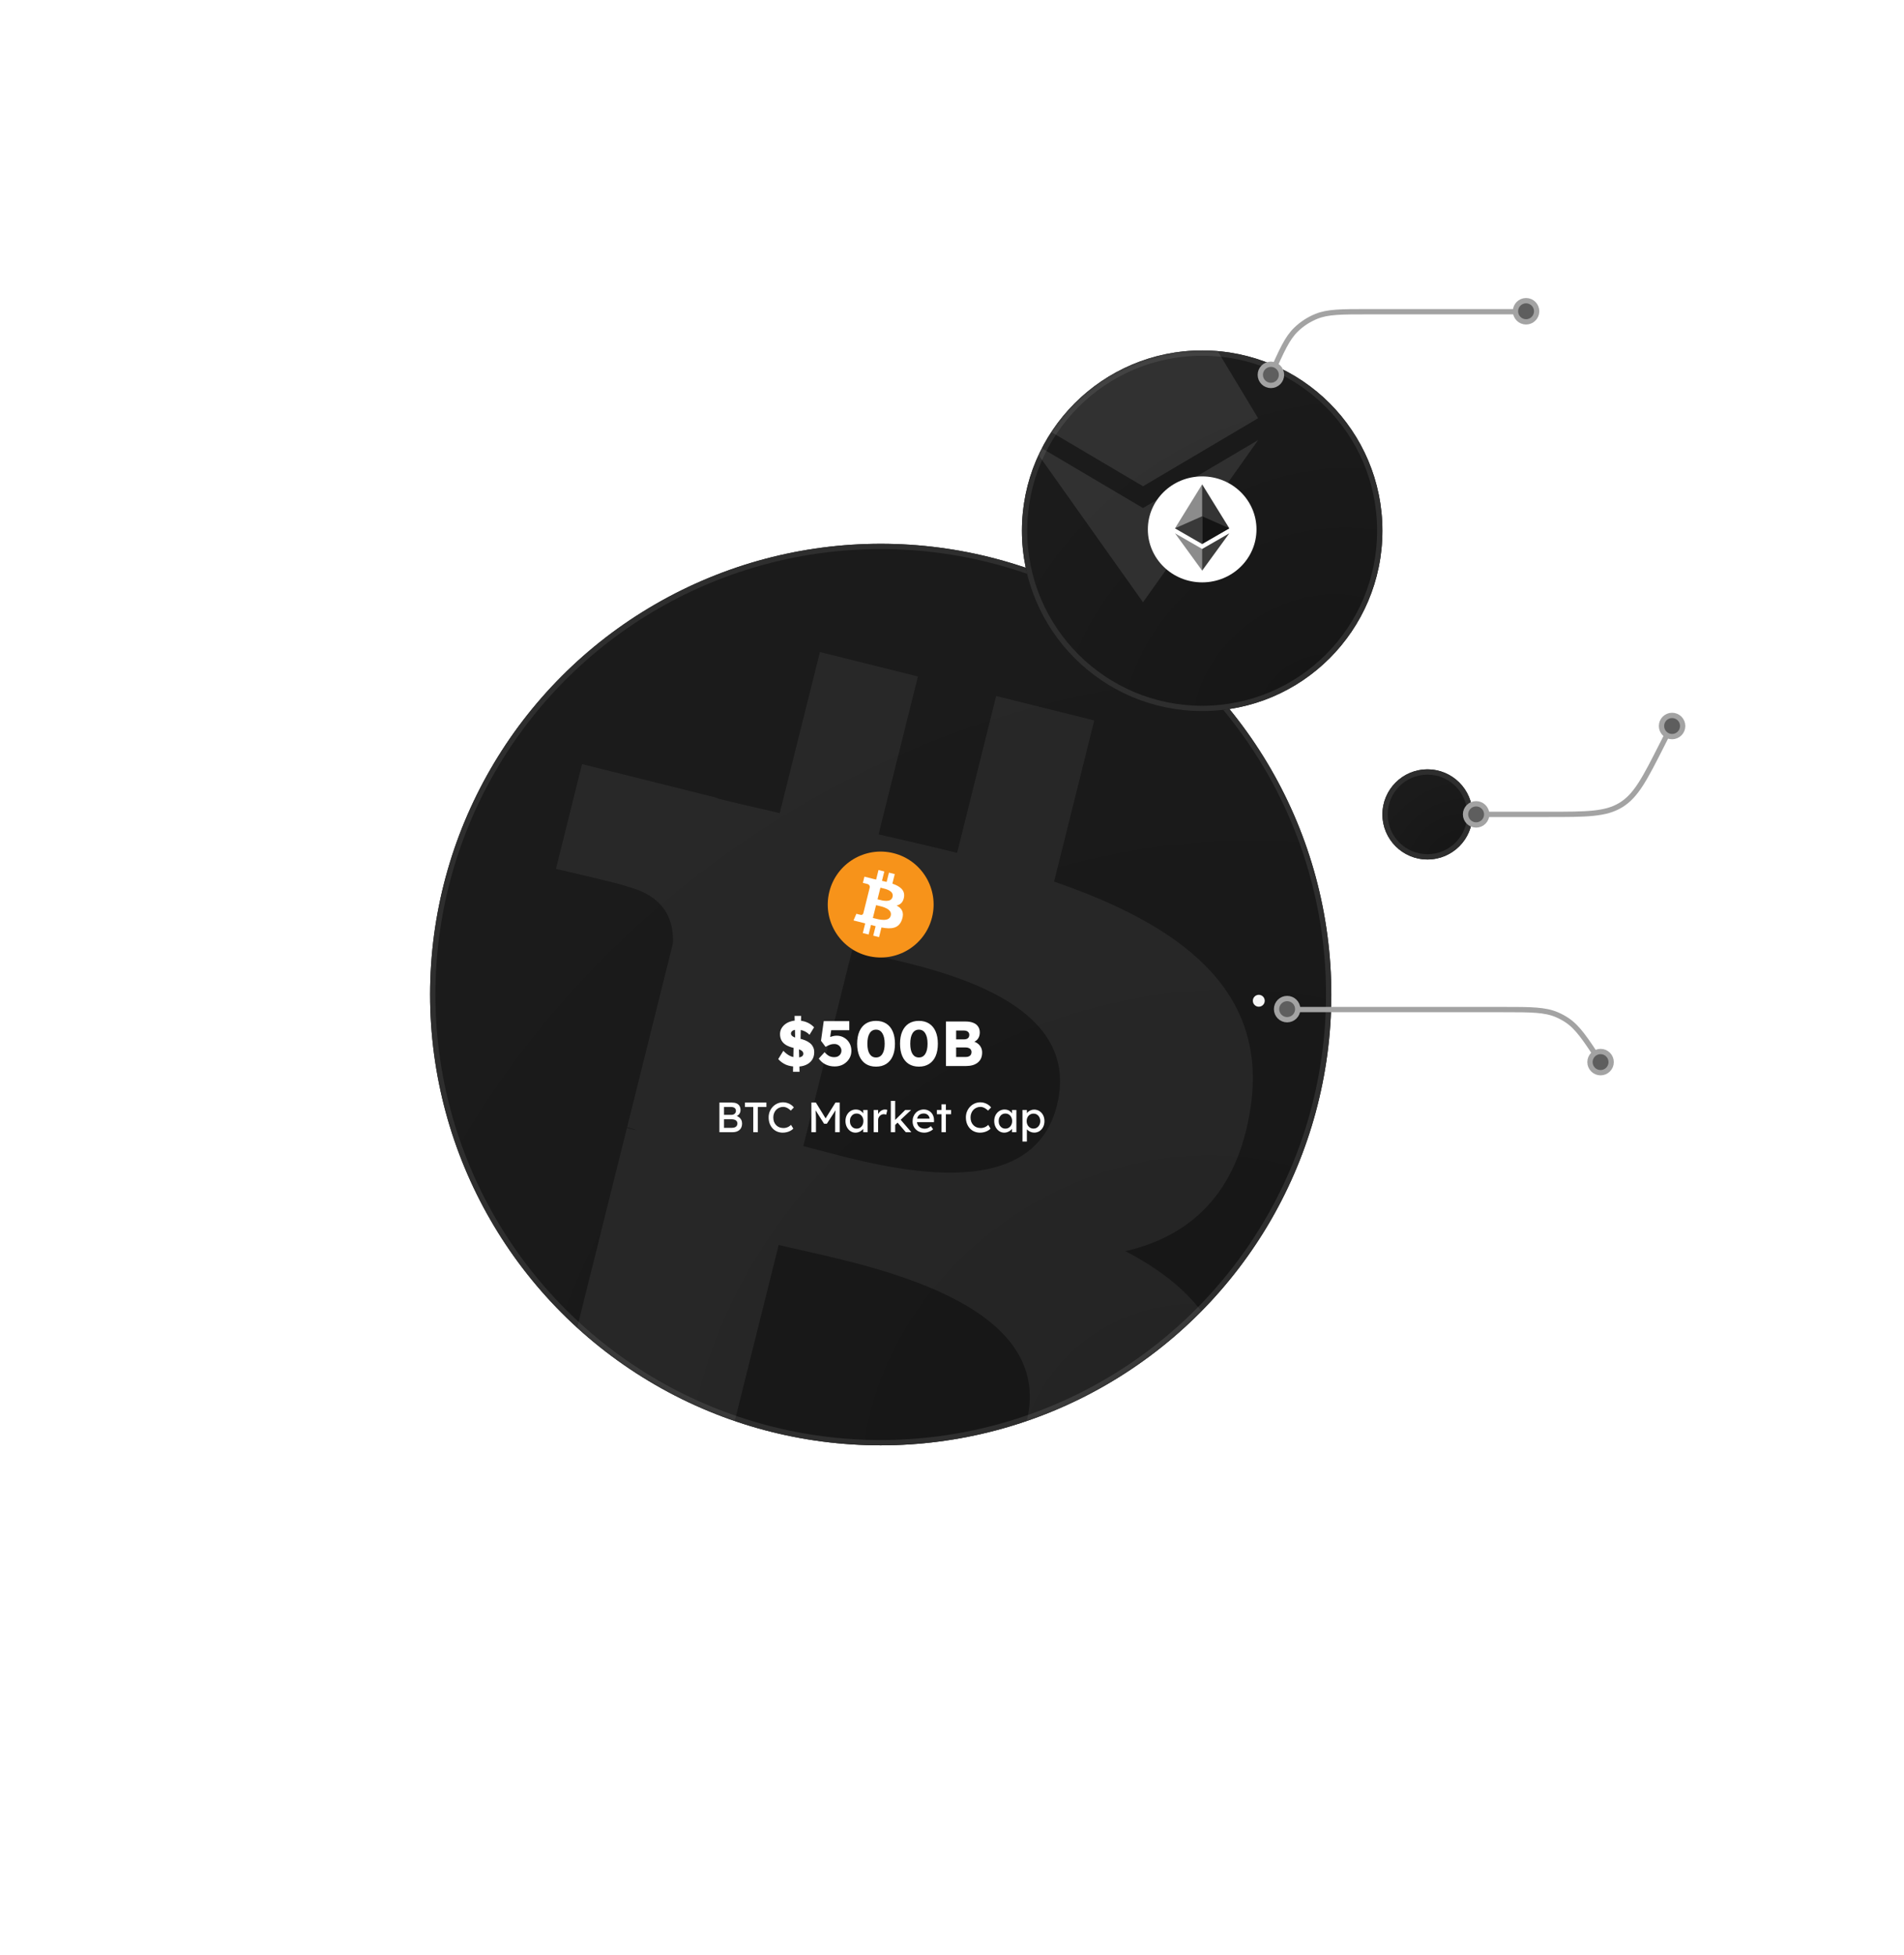 <svg width="719" height="738" viewBox="0 0 719 738" fill="none" xmlns="http://www.w3.org/2000/svg">
	<g filter="url(#filter0_d_46_39062)">
		<circle cx="332.577" cy="375.429" r="170.161" fill="#1B1B1B" />
		<circle cx="332.577" cy="375.429" r="170.161" fill="url(#paint0_radial_46_39062)"
			fill-opacity="0.2" />
		<circle cx="332.577" cy="375.429" r="169.161" stroke="#2E2E2E" stroke-width="2" />
	</g>
	<mask id="mask0_46_39062" style="mask-type:alpha" maskUnits="userSpaceOnUse" x="162" y="205"
		width="341" height="341">
		<circle cx="332.577" cy="375.429" r="169.161" fill="#1B1B1B" />
		<circle cx="332.577" cy="375.429" r="169.161" fill="url(#paint1_radial_46_39062)"
			fill-opacity="0.2" />
		<circle cx="332.577" cy="375.429" r="169.161" stroke="#2E2E2E" stroke-width="2" />
	</mask>
	<g mask="url(#mask0_46_39062)">
		<path opacity="0.06" fill-rule="evenodd" clip-rule="evenodd"
			d="M472.262 417.929C478.978 373.027 444.792 348.89 398.046 332.789L413.211 271.965L376.186 262.739L361.423 321.962C351.69 319.534 341.693 317.247 331.758 314.979L346.628 255.365L309.626 246.14L294.453 306.944C286.398 305.11 278.486 303.297 270.811 301.387L270.854 301.196L219.795 288.446L209.946 327.991C209.946 327.991 237.415 334.288 236.837 334.676C251.83 338.418 254.541 348.343 254.091 356.21L236.817 425.503C237.849 425.765 239.188 426.144 240.666 426.738C240.477 426.691 240.285 426.643 240.092 426.595C239.927 426.554 239.76 426.512 239.592 426.47C238.678 426.241 237.728 426.003 236.752 425.77L212.54 522.839C210.708 527.394 206.057 534.23 195.574 531.634C195.945 532.172 168.664 524.919 168.664 524.919L150.281 567.301L198.464 579.312C203.74 580.635 208.954 581.995 214.115 583.34L214.126 583.343C217.729 584.282 221.307 585.215 224.861 586.124L209.54 647.645L246.523 656.871L261.696 596.002C271.799 598.745 281.604 601.275 291.202 603.66L276.08 664.241L313.107 673.467L328.427 612.061C391.563 624.01 439.036 619.192 459.019 562.086C475.12 516.108 458.217 489.589 425.001 472.295C449.194 466.715 467.417 450.804 472.275 417.934L472.264 417.926L472.262 417.929ZM387.671 536.552C377.173 578.735 311.145 561.296 280.935 553.317C278.218 552.599 275.79 551.958 273.719 551.443L294.051 469.938C296.575 470.568 299.659 471.261 303.154 472.045L303.155 472.045C334.403 479.058 398.427 493.426 387.673 536.552H387.671ZM309.421 434.216C334.607 440.938 389.551 455.601 399.12 417.263H399.124C408.894 378.051 355.498 366.229 329.42 360.456C326.486 359.806 323.898 359.233 321.784 358.706L303.351 432.627C305.091 433.061 307.133 433.606 309.421 434.216Z"
			fill="white" />
	</g>
	<path
		d="M300.894 402.641C299.326 402.641 297.966 402.401 296.814 401.921C295.678 401.425 294.702 400.713 293.886 399.785L295.806 396.665C296.702 397.593 297.574 398.249 298.422 398.633C299.27 399.017 300.158 399.209 301.086 399.209C301.518 399.209 301.91 399.153 302.262 399.041C302.614 398.929 302.886 398.769 303.078 398.561C303.27 398.337 303.366 398.065 303.366 397.745C303.366 397.505 303.302 397.289 303.174 397.097C303.062 396.905 302.902 396.737 302.694 396.593C302.486 396.449 302.238 396.321 301.95 396.209C301.662 396.081 301.358 395.977 301.038 395.897C300.718 395.801 300.39 395.721 300.054 395.657C298.806 395.385 297.774 395.017 296.958 394.553C296.158 394.089 295.558 393.513 295.158 392.825C294.758 392.121 294.558 391.297 294.558 390.353C294.558 389.601 294.726 388.913 295.062 388.289C295.414 387.649 295.878 387.105 296.454 386.657C297.046 386.193 297.726 385.841 298.494 385.601C299.262 385.345 300.062 385.217 300.894 385.217C302.254 385.217 303.47 385.425 304.542 385.841C305.614 386.257 306.574 386.905 307.422 387.785L305.694 390.617C305.054 389.961 304.334 389.473 303.534 389.153C302.734 388.833 301.894 388.673 301.014 388.673C300.534 388.673 300.118 388.737 299.766 388.865C299.43 388.977 299.166 389.145 298.974 389.369C298.782 389.577 298.686 389.833 298.686 390.137C298.686 390.409 298.766 390.641 298.926 390.833C299.086 391.025 299.302 391.201 299.574 391.361C299.846 391.505 300.158 391.633 300.51 391.745C300.862 391.841 301.23 391.921 301.614 391.985C302.494 392.161 303.286 392.393 303.99 392.681C304.71 392.969 305.326 393.321 305.838 393.737C306.366 394.153 306.766 394.649 307.038 395.225C307.326 395.785 307.47 396.441 307.47 397.193C307.47 398.361 307.182 399.353 306.606 400.169C306.046 400.969 305.27 401.585 304.278 402.017C303.302 402.433 302.174 402.641 300.894 402.641ZM299.454 404.585L299.718 393.425L301.662 394.217L301.926 404.585H299.454ZM302.262 394.241L300.318 393.449L300.054 383.489H302.526L302.262 394.241ZM315.193 402.569C313.929 402.569 312.777 402.313 311.737 401.801C310.713 401.289 309.865 400.553 309.193 399.593L311.377 397.193C312.033 397.913 312.641 398.409 313.201 398.681C313.761 398.937 314.385 399.065 315.073 399.065C315.585 399.065 316.041 398.961 316.441 398.753C316.841 398.545 317.153 398.257 317.377 397.889C317.617 397.505 317.737 397.081 317.737 396.617C317.737 396.137 317.617 395.713 317.377 395.345C317.153 394.961 316.841 394.657 316.441 394.433C316.057 394.209 315.609 394.097 315.097 394.097C314.729 394.097 314.385 394.129 314.065 394.193C313.745 394.257 313.401 394.369 313.033 394.529C312.681 394.673 312.257 394.889 311.761 395.177L310.033 392.873L311.065 385.457H320.713V388.889H313.009L314.065 387.545L313.273 392.873L311.833 392.393C312.137 392.121 312.505 391.881 312.937 391.673C313.385 391.465 313.865 391.297 314.377 391.169C314.889 391.025 315.401 390.953 315.913 390.953C316.969 390.953 317.913 391.201 318.745 391.697C319.593 392.177 320.265 392.849 320.761 393.713C321.257 394.577 321.505 395.569 321.505 396.689C321.505 397.793 321.225 398.793 320.665 399.689C320.105 400.569 319.353 401.273 318.409 401.801C317.465 402.313 316.393 402.569 315.193 402.569ZM330.81 402.641C329.306 402.641 328.018 402.297 326.946 401.609C325.89 400.921 325.082 399.937 324.522 398.657C323.962 397.361 323.682 395.809 323.682 394.001C323.682 392.193 323.962 390.649 324.522 389.369C325.082 388.073 325.89 387.081 326.946 386.393C328.018 385.705 329.306 385.361 330.81 385.361C332.314 385.361 333.602 385.705 334.674 386.393C335.746 387.081 336.562 388.073 337.122 389.369C337.682 390.649 337.962 392.193 337.962 394.001C337.962 395.809 337.682 397.361 337.122 398.657C336.562 399.937 335.746 400.921 334.674 401.609C333.602 402.297 332.314 402.641 330.81 402.641ZM330.81 399.185C331.85 399.185 332.65 398.737 333.21 397.841C333.786 396.945 334.074 395.665 334.074 394.001C334.074 392.289 333.786 390.977 333.21 390.065C332.65 389.137 331.85 388.673 330.81 388.673C329.77 388.673 328.962 389.137 328.386 390.065C327.826 390.977 327.546 392.289 327.546 394.001C327.546 395.665 327.826 396.945 328.386 397.841C328.962 398.737 329.77 399.185 330.81 399.185ZM347.005 402.641C345.501 402.641 344.213 402.297 343.141 401.609C342.085 400.921 341.277 399.937 340.717 398.657C340.157 397.361 339.877 395.809 339.877 394.001C339.877 392.193 340.157 390.649 340.717 389.369C341.277 388.073 342.085 387.081 343.141 386.393C344.213 385.705 345.501 385.361 347.005 385.361C348.509 385.361 349.797 385.705 350.869 386.393C351.941 387.081 352.757 388.073 353.317 389.369C353.877 390.649 354.157 392.193 354.157 394.001C354.157 395.809 353.877 397.361 353.317 398.657C352.757 399.937 351.941 400.921 350.869 401.609C349.797 402.297 348.509 402.641 347.005 402.641ZM347.005 399.185C348.045 399.185 348.845 398.737 349.405 397.841C349.981 396.945 350.269 395.665 350.269 394.001C350.269 392.289 349.981 390.977 349.405 390.065C348.845 389.137 348.045 388.673 347.005 388.673C345.965 388.673 345.157 389.137 344.581 390.065C344.021 390.977 343.741 392.289 343.741 394.001C343.741 395.665 344.021 396.945 344.581 397.841C345.157 398.737 345.965 399.185 347.005 399.185ZM357.224 402.401V385.601H364.64C365.792 385.601 366.768 385.769 367.568 386.105C368.368 386.425 368.968 386.897 369.368 387.521C369.784 388.129 369.992 388.865 369.992 389.729C369.992 390.689 369.752 391.497 369.272 392.153C368.808 392.809 368.128 393.249 367.232 393.473L367.184 393.017C367.936 393.177 368.584 393.457 369.128 393.857C369.688 394.257 370.12 394.753 370.424 395.345C370.728 395.921 370.88 396.577 370.88 397.313C370.88 398.161 370.736 398.905 370.448 399.545C370.16 400.169 369.744 400.697 369.2 401.129C368.656 401.561 368.016 401.881 367.28 402.089C366.56 402.297 365.76 402.401 364.88 402.401H357.224ZM361.064 398.993H364.736C365.184 398.993 365.56 398.921 365.864 398.777C366.184 398.633 366.432 398.425 366.608 398.153C366.784 397.865 366.872 397.521 366.872 397.121C366.872 396.753 366.776 396.441 366.584 396.185C366.408 395.929 366.152 395.737 365.816 395.609C365.48 395.465 365.08 395.393 364.616 395.393H361.064V398.993ZM361.064 392.345H364.064C364.48 392.345 364.832 392.281 365.12 392.153C365.424 392.009 365.648 391.817 365.792 391.577C365.952 391.321 366.032 391.017 366.032 390.665C366.032 390.153 365.856 389.753 365.504 389.465C365.152 389.161 364.624 389.009 363.92 389.009H361.064V392.345Z"
		fill="white" />
	<path
		d="M271.669 427.401V416.201H276.341C277.055 416.201 277.658 416.308 278.149 416.521C278.639 416.735 279.007 417.055 279.253 417.481C279.509 417.897 279.637 418.409 279.637 419.017C279.637 419.625 279.466 420.143 279.125 420.569C278.794 420.996 278.33 421.289 277.733 421.449V421.129C278.234 421.236 278.671 421.428 279.045 421.705C279.418 421.972 279.706 422.308 279.909 422.713C280.122 423.119 280.229 423.583 280.229 424.105C280.229 424.639 280.143 425.113 279.973 425.529C279.813 425.935 279.567 426.276 279.237 426.553C278.917 426.831 278.527 427.044 278.069 427.193C277.61 427.332 277.087 427.401 276.501 427.401H271.669ZM273.397 425.737H276.405C276.842 425.737 277.21 425.673 277.509 425.545C277.818 425.417 278.053 425.231 278.213 424.985C278.383 424.729 278.469 424.425 278.469 424.073C278.469 423.743 278.378 423.46 278.197 423.225C278.026 422.991 277.781 422.815 277.461 422.697C277.141 422.569 276.762 422.505 276.325 422.505H273.397V425.737ZM273.397 420.841H276.245C276.565 420.841 276.847 420.777 277.093 420.649C277.349 420.521 277.546 420.345 277.685 420.121C277.834 419.897 277.909 419.641 277.909 419.353C277.909 418.873 277.749 418.505 277.429 418.249C277.109 417.993 276.65 417.865 276.053 417.865H273.397V420.841ZM284.453 427.401V417.865H281.317V416.201H289.413V417.865H286.181V427.401H284.453ZM295.603 427.561C294.825 427.561 294.11 427.423 293.459 427.145C292.809 426.868 292.243 426.473 291.763 425.961C291.283 425.439 290.91 424.825 290.643 424.121C290.387 423.417 290.259 422.644 290.259 421.801C290.259 421.001 290.398 420.26 290.675 419.577C290.963 418.884 291.358 418.276 291.859 417.753C292.361 417.231 292.942 416.825 293.603 416.537C294.265 416.249 294.979 416.105 295.747 416.105C296.291 416.105 296.819 416.191 297.331 416.361C297.854 416.521 298.323 416.751 298.739 417.049C299.166 417.337 299.513 417.668 299.779 418.041L298.627 419.241C298.318 418.932 298.003 418.676 297.683 418.473C297.374 418.26 297.054 418.1 296.723 417.993C296.403 417.887 296.078 417.833 295.747 417.833C295.225 417.833 294.734 417.935 294.275 418.137C293.827 418.329 293.433 418.601 293.091 418.953C292.761 419.305 292.499 419.727 292.307 420.217C292.115 420.697 292.019 421.225 292.019 421.801C292.019 422.409 292.11 422.964 292.291 423.465C292.483 423.956 292.75 424.377 293.091 424.729C293.433 425.081 293.838 425.353 294.307 425.545C294.787 425.727 295.315 425.817 295.891 425.817C296.243 425.817 296.59 425.769 296.931 425.673C297.273 425.577 297.593 425.439 297.891 425.257C298.19 425.076 298.462 424.863 298.707 424.617L299.571 426.025C299.326 426.313 298.99 426.575 298.563 426.809C298.147 427.044 297.678 427.231 297.155 427.369C296.643 427.497 296.126 427.561 295.603 427.561ZM306.403 427.401V416.201H308.099L312.179 422.841L311.363 422.825L315.491 416.201H317.091V427.401H315.363V422.809C315.363 421.849 315.384 420.985 315.427 420.217C315.48 419.449 315.566 418.687 315.683 417.929L315.907 418.521L312.243 424.185H311.187L307.635 418.585L307.811 417.929C307.928 418.644 308.008 419.38 308.051 420.137C308.104 420.884 308.131 421.775 308.131 422.809V427.401H306.403ZM323.047 427.561C322.354 427.561 321.719 427.369 321.143 426.985C320.578 426.601 320.124 426.079 319.783 425.417C319.442 424.756 319.271 424.009 319.271 423.177C319.271 422.335 319.442 421.588 319.783 420.937C320.135 420.276 320.604 419.759 321.191 419.385C321.788 419.012 322.455 418.825 323.191 418.825C323.628 418.825 324.028 418.889 324.391 419.017C324.754 419.145 325.068 419.327 325.335 419.561C325.612 419.785 325.836 420.047 326.007 420.345C326.188 420.644 326.3 420.964 326.343 421.305L325.975 421.177V419.001H327.639V427.401H325.975V425.401L326.359 425.289C326.295 425.577 326.162 425.86 325.959 426.137C325.767 426.404 325.516 426.644 325.207 426.857C324.908 427.071 324.572 427.241 324.199 427.369C323.836 427.497 323.452 427.561 323.047 427.561ZM323.479 426.041C323.98 426.041 324.423 425.919 324.807 425.673C325.191 425.428 325.49 425.092 325.703 424.665C325.927 424.228 326.039 423.732 326.039 423.177C326.039 422.633 325.927 422.148 325.703 421.721C325.49 421.295 325.191 420.959 324.807 420.713C324.423 420.468 323.98 420.345 323.479 420.345C322.988 420.345 322.551 420.468 322.167 420.713C321.794 420.959 321.495 421.295 321.271 421.721C321.058 422.148 320.951 422.633 320.951 423.177C320.951 423.732 321.058 424.228 321.271 424.665C321.495 425.092 321.794 425.428 322.167 425.673C322.551 425.919 322.988 426.041 323.479 426.041ZM329.94 427.401V419.001H331.604V421.641L331.444 421.001C331.561 420.596 331.759 420.228 332.036 419.897C332.324 419.567 332.649 419.305 333.012 419.113C333.385 418.921 333.769 418.825 334.164 418.825C334.345 418.825 334.516 418.841 334.676 418.873C334.847 418.905 334.98 418.943 335.076 418.985L334.644 420.777C334.516 420.724 334.372 420.681 334.212 420.649C334.063 420.607 333.913 420.585 333.764 420.585C333.476 420.585 333.199 420.644 332.932 420.761C332.676 420.868 332.447 421.023 332.244 421.225C332.052 421.417 331.897 421.647 331.78 421.913C331.663 422.169 331.604 422.452 331.604 422.761V427.401H329.94ZM337.897 424.777L337.817 422.985L341.833 419.001H344.057L337.897 424.777ZM336.393 427.401V415.561H338.041V427.401H336.393ZM342.057 427.401L338.889 423.705L340.057 422.633L344.169 427.401H342.057ZM349.048 427.561C348.184 427.561 347.416 427.38 346.744 427.017C346.082 426.644 345.56 426.137 345.176 425.497C344.802 424.857 344.616 424.121 344.616 423.289C344.616 422.628 344.722 422.025 344.936 421.481C345.149 420.937 345.442 420.468 345.816 420.073C346.2 419.668 346.653 419.359 347.176 419.145C347.709 418.921 348.285 418.809 348.904 418.809C349.448 418.809 349.954 418.916 350.424 419.129C350.893 419.332 351.298 419.615 351.64 419.977C351.992 420.34 352.258 420.772 352.44 421.273C352.632 421.764 352.722 422.303 352.712 422.889L352.696 423.593H345.832L345.464 422.281H351.272L351.032 422.553V422.169C351 421.817 350.882 421.503 350.68 421.225C350.477 420.948 350.221 420.729 349.912 420.569C349.602 420.409 349.266 420.329 348.904 420.329C348.328 420.329 347.842 420.441 347.448 420.665C347.053 420.879 346.754 421.199 346.552 421.625C346.349 422.041 346.248 422.559 346.248 423.177C346.248 423.764 346.37 424.276 346.616 424.713C346.861 425.14 347.208 425.471 347.656 425.705C348.104 425.94 348.621 426.057 349.208 426.057C349.624 426.057 350.008 425.988 350.36 425.849C350.722 425.711 351.112 425.46 351.528 425.097L352.36 426.265C352.104 426.521 351.789 426.745 351.416 426.937C351.053 427.129 350.664 427.284 350.248 427.401C349.842 427.508 349.442 427.561 349.048 427.561ZM355.543 427.401V416.857H357.191V427.401H355.543ZM353.799 420.601V419.001H359.143V420.601H353.799ZM370.088 427.561C369.309 427.561 368.594 427.423 367.944 427.145C367.293 426.868 366.728 426.473 366.248 425.961C365.768 425.439 365.394 424.825 365.128 424.121C364.872 423.417 364.744 422.644 364.744 421.801C364.744 421.001 364.882 420.26 365.16 419.577C365.448 418.884 365.842 418.276 366.344 417.753C366.845 417.231 367.426 416.825 368.088 416.537C368.749 416.249 369.464 416.105 370.232 416.105C370.776 416.105 371.304 416.191 371.816 416.361C372.338 416.521 372.808 416.751 373.224 417.049C373.65 417.337 373.997 417.668 374.264 418.041L373.112 419.241C372.802 418.932 372.488 418.676 372.168 418.473C371.858 418.26 371.538 418.1 371.208 417.993C370.888 417.887 370.562 417.833 370.232 417.833C369.709 417.833 369.218 417.935 368.76 418.137C368.312 418.329 367.917 418.601 367.576 418.953C367.245 419.305 366.984 419.727 366.792 420.217C366.6 420.697 366.504 421.225 366.504 421.801C366.504 422.409 366.594 422.964 366.776 423.465C366.968 423.956 367.234 424.377 367.576 424.729C367.917 425.081 368.322 425.353 368.792 425.545C369.272 425.727 369.8 425.817 370.376 425.817C370.728 425.817 371.074 425.769 371.416 425.673C371.757 425.577 372.077 425.439 372.376 425.257C372.674 425.076 372.946 424.863 373.192 424.617L374.056 426.025C373.81 426.313 373.474 426.575 373.048 426.809C372.632 427.044 372.162 427.231 371.64 427.369C371.128 427.497 370.61 427.561 370.088 427.561ZM379.219 427.561C378.526 427.561 377.891 427.369 377.315 426.985C376.75 426.601 376.296 426.079 375.955 425.417C375.614 424.756 375.443 424.009 375.443 423.177C375.443 422.335 375.614 421.588 375.955 420.937C376.307 420.276 376.776 419.759 377.363 419.385C377.96 419.012 378.627 418.825 379.363 418.825C379.8 418.825 380.2 418.889 380.563 419.017C380.926 419.145 381.24 419.327 381.507 419.561C381.784 419.785 382.008 420.047 382.179 420.345C382.36 420.644 382.472 420.964 382.515 421.305L382.147 421.177V419.001H383.811V427.401H382.147V425.401L382.531 425.289C382.467 425.577 382.334 425.86 382.131 426.137C381.939 426.404 381.688 426.644 381.379 426.857C381.08 427.071 380.744 427.241 380.371 427.369C380.008 427.497 379.624 427.561 379.219 427.561ZM379.651 426.041C380.152 426.041 380.595 425.919 380.979 425.673C381.363 425.428 381.662 425.092 381.875 424.665C382.099 424.228 382.211 423.732 382.211 423.177C382.211 422.633 382.099 422.148 381.875 421.721C381.662 421.295 381.363 420.959 380.979 420.713C380.595 420.468 380.152 420.345 379.651 420.345C379.16 420.345 378.723 420.468 378.339 420.713C377.966 420.959 377.667 421.295 377.443 421.721C377.23 422.148 377.123 422.633 377.123 423.177C377.123 423.732 377.23 424.228 377.443 424.665C377.667 425.092 377.966 425.428 378.339 425.673C378.723 425.919 379.16 426.041 379.651 426.041ZM386.112 430.921V419.001H387.776V420.921L387.52 420.777C387.584 420.457 387.765 420.153 388.064 419.865C388.363 419.567 388.725 419.327 389.152 419.145C389.589 418.953 390.037 418.857 390.496 418.857C391.253 418.857 391.925 419.044 392.512 419.417C393.099 419.791 393.563 420.303 393.904 420.953C394.245 421.604 394.416 422.351 394.416 423.193C394.416 424.025 394.245 424.772 393.904 425.433C393.573 426.084 393.115 426.601 392.528 426.985C391.941 427.359 391.28 427.545 390.544 427.545C390.053 427.545 389.579 427.449 389.12 427.257C388.661 427.055 388.272 426.799 387.952 426.489C387.632 426.18 387.435 425.86 387.36 425.529L387.776 425.305V430.921H386.112ZM390.272 426.025C390.763 426.025 391.2 425.903 391.584 425.657C391.968 425.412 392.272 425.076 392.496 424.649C392.72 424.223 392.832 423.737 392.832 423.193C392.832 422.649 392.72 422.169 392.496 421.753C392.283 421.327 391.984 420.991 391.6 420.745C391.216 420.5 390.773 420.377 390.272 420.377C389.771 420.377 389.328 420.5 388.944 420.745C388.56 420.98 388.256 421.311 388.032 421.737C387.808 422.164 387.696 422.649 387.696 423.193C387.696 423.737 387.808 424.223 388.032 424.649C388.256 425.076 388.56 425.412 388.944 425.657C389.328 425.903 389.771 426.025 390.272 426.025Z"
		fill="white" />
	<path
		d="M351.962 346.287C349.292 356.998 338.443 363.517 327.731 360.846C317.023 358.176 310.504 347.326 313.176 336.616C315.845 325.904 326.694 319.385 337.403 322.055C348.114 324.726 354.632 335.576 351.962 346.288L351.962 346.287H351.962Z"
		fill="#F7931A" />
	<path fill-rule="evenodd" clip-rule="evenodd"
		d="M341.385 338.602C341.783 335.941 339.757 334.511 336.987 333.557L337.886 329.953L335.692 329.406L334.817 332.915C334.24 332.771 333.648 332.636 333.059 332.502L333.94 328.969L331.748 328.422L330.849 332.025C330.371 331.917 329.903 331.809 329.448 331.696L329.45 331.685L326.425 330.929L325.841 333.273C325.841 333.273 327.469 333.646 327.435 333.669C328.323 333.89 328.484 334.479 328.457 334.945L327.433 339.051C327.495 339.066 327.574 339.089 327.662 339.124L327.598 339.108L327.598 339.108C327.544 339.094 327.487 339.08 327.43 339.067L325.995 344.819C325.886 345.088 325.611 345.494 324.99 345.34C325.012 345.372 323.395 344.942 323.395 344.942L322.306 347.453L325.161 348.165C325.473 348.243 325.782 348.324 326.088 348.404L326.088 348.404L326.088 348.404C326.302 348.459 326.514 348.515 326.725 348.569L325.817 352.214L328.009 352.761L328.908 349.154C329.506 349.316 330.087 349.466 330.656 349.608L329.76 353.198L331.954 353.744L332.862 350.106C336.603 350.814 339.416 350.528 340.6 347.144C341.554 344.42 340.553 342.848 338.585 341.823C340.018 341.493 341.098 340.55 341.386 338.602L341.385 338.602L341.385 338.602ZM336.372 345.631C335.75 348.131 331.838 347.097 330.048 346.625L330.047 346.625C329.886 346.582 329.743 346.544 329.62 346.514L330.825 341.684C330.974 341.721 331.157 341.762 331.364 341.809C333.216 342.224 337.01 343.076 336.372 345.631H336.372ZM331.736 339.567C333.228 339.965 336.484 340.834 337.051 338.563H337.051C337.63 336.239 334.466 335.538 332.921 335.196C332.747 335.158 332.593 335.124 332.468 335.093L331.376 339.473C331.479 339.499 331.6 339.531 331.736 339.567Z"
		fill="white" />
	<g filter="url(#filter1_d_46_39062)">
		<circle cx="539.049" cy="307.429" r="17.016" fill="#1B1B1B" />
		<circle cx="539.049" cy="307.429" r="17.016" fill="url(#paint2_radial_46_39062)"
			fill-opacity="0.2" />
		<circle cx="539.049" cy="307.429" r="16.016" stroke="#2E2E2E" stroke-width="2" />
	</g>
	<circle cx="475.352" cy="377.772" r="2.246" fill="#F6F6F6" />
	<path
		d="M652.337 236.642C650.769 236.642 649.409 236.402 648.257 235.922C647.121 235.426 646.145 234.714 645.329 233.786L647.249 230.666C648.145 231.594 649.017 232.25 649.865 232.634C650.713 233.018 651.601 233.21 652.529 233.21C652.961 233.21 653.353 233.154 653.705 233.042C654.057 232.93 654.329 232.77 654.521 232.562C654.713 232.338 654.809 232.066 654.809 231.746C654.809 231.506 654.745 231.29 654.617 231.098C654.505 230.906 654.345 230.738 654.137 230.594C653.929 230.45 653.681 230.322 653.393 230.21C653.105 230.082 652.801 229.978 652.481 229.898C652.161 229.802 651.833 229.722 651.497 229.658C650.249 229.386 649.217 229.018 648.401 228.554C647.601 228.09 647.001 227.514 646.601 226.826C646.201 226.122 646.001 225.298 646.001 224.354C646.001 223.602 646.169 222.914 646.505 222.29C646.857 221.65 647.321 221.106 647.897 220.658C648.489 220.194 649.169 219.842 649.937 219.602C650.705 219.346 651.505 219.218 652.337 219.218C653.697 219.218 654.913 219.426 655.985 219.842C657.057 220.258 658.017 220.906 658.865 221.786L657.137 224.618C656.497 223.962 655.777 223.474 654.977 223.154C654.177 222.834 653.337 222.674 652.457 222.674C651.977 222.674 651.561 222.738 651.209 222.866C650.873 222.978 650.609 223.146 650.417 223.37C650.225 223.578 650.129 223.834 650.129 224.138C650.129 224.41 650.209 224.642 650.369 224.834C650.529 225.026 650.745 225.202 651.017 225.362C651.289 225.506 651.601 225.634 651.953 225.746C652.305 225.842 652.673 225.922 653.057 225.986C653.937 226.162 654.729 226.394 655.433 226.682C656.153 226.97 656.769 227.322 657.281 227.738C657.809 228.154 658.209 228.65 658.481 229.226C658.769 229.786 658.913 230.442 658.913 231.194C658.913 232.362 658.625 233.354 658.049 234.17C657.489 234.97 656.713 235.586 655.721 236.018C654.745 236.434 653.617 236.642 652.337 236.642ZM650.897 238.586L651.161 227.426L653.105 228.218L653.369 238.586H650.897ZM653.705 228.242L651.761 227.45L651.497 217.49H653.969L653.705 228.242ZM666.636 236.57C665.372 236.57 664.22 236.314 663.18 235.802C662.156 235.29 661.308 234.554 660.636 233.594L662.82 231.194C663.476 231.914 664.084 232.41 664.644 232.682C665.204 232.938 665.828 233.066 666.516 233.066C667.028 233.066 667.484 232.962 667.884 232.754C668.284 232.546 668.596 232.258 668.82 231.89C669.06 231.506 669.18 231.082 669.18 230.618C669.18 230.138 669.06 229.714 668.82 229.346C668.596 228.962 668.284 228.658 667.884 228.434C667.5 228.21 667.052 228.098 666.54 228.098C666.172 228.098 665.828 228.13 665.508 228.194C665.188 228.258 664.844 228.37 664.476 228.53C664.124 228.674 663.7 228.89 663.204 229.178L661.476 226.874L662.508 219.458H672.156V222.89H664.452L665.508 221.546L664.716 226.874L663.276 226.394C663.58 226.122 663.948 225.882 664.38 225.674C664.828 225.466 665.308 225.298 665.82 225.17C666.332 225.026 666.844 224.954 667.356 224.954C668.412 224.954 669.356 225.202 670.188 225.698C671.036 226.178 671.708 226.85 672.204 227.714C672.7 228.578 672.948 229.57 672.948 230.69C672.948 231.794 672.668 232.794 672.108 233.69C671.548 234.57 670.796 235.274 669.852 235.802C668.908 236.314 667.836 236.57 666.636 236.57ZM682.253 236.642C680.749 236.642 679.461 236.298 678.389 235.61C677.333 234.922 676.525 233.938 675.965 232.658C675.405 231.362 675.125 229.81 675.125 228.002C675.125 226.194 675.405 224.65 675.965 223.37C676.525 222.074 677.333 221.082 678.389 220.394C679.461 219.706 680.749 219.362 682.253 219.362C683.757 219.362 685.045 219.706 686.117 220.394C687.189 221.082 688.005 222.074 688.565 223.37C689.125 224.65 689.405 226.194 689.405 228.002C689.405 229.81 689.125 231.362 688.565 232.658C688.005 233.938 687.189 234.922 686.117 235.61C685.045 236.298 683.757 236.642 682.253 236.642ZM682.253 233.186C683.293 233.186 684.093 232.738 684.653 231.842C685.229 230.946 685.517 229.666 685.517 228.002C685.517 226.29 685.229 224.978 684.653 224.066C684.093 223.138 683.293 222.674 682.253 222.674C681.213 222.674 680.405 223.138 679.829 224.066C679.269 224.978 678.989 226.29 678.989 228.002C678.989 229.666 679.269 230.946 679.829 231.842C680.405 232.738 681.213 233.186 682.253 233.186ZM692.472 236.402V219.602H699.888C701.04 219.602 702.016 219.77 702.816 220.106C703.616 220.426 704.216 220.898 704.616 221.522C705.032 222.13 705.24 222.866 705.24 223.73C705.24 224.69 705 225.498 704.52 226.154C704.056 226.81 703.376 227.25 702.48 227.474L702.432 227.018C703.184 227.178 703.832 227.458 704.376 227.858C704.936 228.258 705.368 228.754 705.672 229.346C705.976 229.922 706.128 230.578 706.128 231.314C706.128 232.162 705.984 232.906 705.696 233.546C705.408 234.17 704.992 234.698 704.448 235.13C703.904 235.562 703.264 235.882 702.528 236.09C701.808 236.298 701.008 236.402 700.128 236.402H692.472ZM696.312 232.994H699.984C700.432 232.994 700.808 232.922 701.112 232.778C701.432 232.634 701.68 232.426 701.856 232.154C702.032 231.866 702.12 231.522 702.12 231.122C702.12 230.754 702.024 230.442 701.832 230.186C701.656 229.93 701.4 229.738 701.064 229.61C700.728 229.466 700.328 229.394 699.864 229.394H696.312V232.994ZM696.312 226.346H699.312C699.728 226.346 700.08 226.282 700.368 226.154C700.672 226.01 700.896 225.818 701.04 225.578C701.2 225.322 701.28 225.018 701.28 224.666C701.28 224.154 701.104 223.754 700.752 223.466C700.4 223.162 699.872 223.01 699.168 223.01H696.312V226.346Z"
		fill="white" />
	<path
		d="M638.842 261.402V250.202H643.226C644.026 250.202 644.746 250.336 645.386 250.602C646.037 250.869 646.592 251.253 647.05 251.754C647.509 252.256 647.861 252.848 648.106 253.53C648.352 254.213 648.474 254.97 648.474 255.802C648.474 256.634 648.352 257.397 648.106 258.09C647.861 258.773 647.509 259.365 647.05 259.866C646.602 260.357 646.053 260.736 645.402 261.002C644.752 261.269 644.026 261.402 643.226 261.402H638.842ZM640.57 259.914L640.522 259.738H643.146C643.712 259.738 644.213 259.648 644.65 259.466C645.098 259.285 645.472 259.029 645.77 258.698C646.08 258.357 646.314 257.941 646.474 257.45C646.634 256.96 646.714 256.41 646.714 255.802C646.714 255.194 646.634 254.65 646.474 254.17C646.314 253.68 646.08 253.264 645.77 252.922C645.461 252.581 645.088 252.32 644.65 252.138C644.213 251.957 643.712 251.866 643.146 251.866H640.474L640.57 251.722V259.914ZM654.315 261.562C653.451 261.562 652.683 261.381 652.011 261.018C651.35 260.645 650.827 260.138 650.443 259.498C650.07 258.858 649.883 258.122 649.883 257.29C649.883 256.629 649.99 256.026 650.203 255.482C650.416 254.938 650.71 254.469 651.083 254.074C651.467 253.669 651.92 253.36 652.443 253.146C652.976 252.922 653.552 252.81 654.171 252.81C654.715 252.81 655.222 252.917 655.691 253.13C656.16 253.333 656.566 253.616 656.907 253.978C657.259 254.341 657.526 254.773 657.707 255.274C657.899 255.765 657.99 256.304 657.979 256.89L657.963 257.594H651.099L650.731 256.282H656.539L656.299 256.554V256.17C656.267 255.818 656.15 255.504 655.947 255.226C655.744 254.949 655.488 254.73 655.179 254.57C654.87 254.41 654.534 254.33 654.171 254.33C653.595 254.33 653.11 254.442 652.715 254.666C652.32 254.88 652.022 255.2 651.819 255.626C651.616 256.042 651.515 256.56 651.515 257.178C651.515 257.765 651.638 258.277 651.883 258.714C652.128 259.141 652.475 259.472 652.923 259.706C653.371 259.941 653.888 260.058 654.475 260.058C654.891 260.058 655.275 259.989 655.627 259.85C655.99 259.712 656.379 259.461 656.795 259.098L657.627 260.266C657.371 260.522 657.056 260.746 656.683 260.938C656.32 261.13 655.931 261.285 655.515 261.402C655.11 261.509 654.71 261.562 654.315 261.562ZM660.186 261.402V250.202H661.914V261.402H660.186ZM660.954 256.634V254.97H666.73V256.634H660.954ZM660.954 251.866V250.202H667.45V251.866H660.954ZM669.667 261.402V253.002H671.315V261.402H669.667ZM670.467 251.146C670.115 251.146 669.843 251.056 669.651 250.874C669.459 250.693 669.363 250.437 669.363 250.106C669.363 249.797 669.459 249.546 669.651 249.354C669.854 249.162 670.126 249.066 670.467 249.066C670.819 249.066 671.091 249.157 671.283 249.338C671.475 249.52 671.571 249.776 671.571 250.106C671.571 250.416 671.47 250.666 671.267 250.858C671.075 251.05 670.808 251.146 670.467 251.146ZM680.877 261.402V251.866H677.741V250.202H685.837V251.866H682.605V261.402H680.877ZM691.42 261.402L686.94 250.202H688.908L691.58 257.002C691.708 257.333 691.82 257.632 691.916 257.898C692.022 258.165 692.113 258.41 692.188 258.634C692.262 258.848 692.332 259.05 692.396 259.242C692.46 259.434 692.524 259.626 692.588 259.818L692.172 259.834C692.246 259.578 692.326 259.312 692.412 259.034C692.497 258.757 692.593 258.453 692.7 258.122C692.817 257.792 692.956 257.418 693.116 257.002L695.596 250.202H697.612L693.1 261.402H691.42ZM699.561 261.402V250.202H701.289V259.738H706.537V261.402H699.561Z"
		fill="white" />
	<path
		d="M712.189 254.538V250.154L712.285 250.442L711.485 250.954L710.925 249.898L712.493 248.97H713.389V254.538H712.797C712.69 254.538 712.589 254.538 712.493 254.538C712.397 254.538 712.296 254.538 712.189 254.538Z"
		fill="white" />
	<path
		d="M589.604 437.387C588.036 437.387 586.676 437.147 585.524 436.667C584.388 436.171 583.412 435.459 582.596 434.531L584.516 431.411C585.412 432.339 586.284 432.995 587.132 433.379C587.98 433.763 588.868 433.955 589.796 433.955C590.228 433.955 590.62 433.899 590.972 433.787C591.324 433.675 591.596 433.515 591.788 433.307C591.98 433.083 592.076 432.811 592.076 432.491C592.076 432.251 592.012 432.035 591.884 431.843C591.772 431.651 591.612 431.483 591.404 431.339C591.196 431.195 590.948 431.067 590.66 430.955C590.372 430.827 590.068 430.723 589.748 430.643C589.428 430.547 589.1 430.467 588.764 430.403C587.516 430.131 586.484 429.763 585.668 429.299C584.868 428.835 584.268 428.259 583.868 427.571C583.468 426.867 583.268 426.043 583.268 425.099C583.268 424.347 583.436 423.659 583.772 423.035C584.124 422.395 584.588 421.851 585.164 421.403C585.756 420.939 586.436 420.587 587.204 420.347C587.972 420.091 588.772 419.963 589.604 419.963C590.964 419.963 592.18 420.171 593.252 420.587C594.324 421.003 595.284 421.651 596.132 422.531L594.404 425.363C593.764 424.707 593.044 424.219 592.244 423.899C591.444 423.579 590.604 423.419 589.724 423.419C589.244 423.419 588.828 423.483 588.476 423.611C588.14 423.723 587.876 423.891 587.684 424.115C587.492 424.323 587.396 424.579 587.396 424.883C587.396 425.155 587.476 425.387 587.636 425.579C587.796 425.771 588.012 425.947 588.284 426.107C588.556 426.251 588.868 426.379 589.22 426.491C589.572 426.587 589.94 426.667 590.324 426.731C591.204 426.907 591.996 427.139 592.7 427.427C593.42 427.715 594.036 428.067 594.548 428.483C595.076 428.899 595.476 429.395 595.748 429.971C596.036 430.531 596.18 431.187 596.18 431.939C596.18 433.107 595.892 434.099 595.316 434.915C594.756 435.715 593.98 436.331 592.988 436.763C592.012 437.179 590.884 437.387 589.604 437.387ZM588.164 439.331L588.428 428.171L590.372 428.963L590.636 439.331H588.164ZM590.972 428.987L589.028 428.195L588.764 418.235H591.236L590.972 428.987ZM604.191 437.147C603.327 437.147 602.511 436.995 601.743 436.691C600.991 436.371 600.335 435.939 599.775 435.395C599.215 434.835 598.767 434.187 598.431 433.451C598.111 432.715 597.951 431.923 597.951 431.075C597.951 430.483 598.015 429.915 598.143 429.371C598.271 428.811 598.447 428.251 598.671 427.691C598.911 427.115 599.191 426.531 599.511 425.939C599.847 425.331 600.215 424.691 600.615 424.019L602.967 420.083H606.735L606.831 420.323L603.567 425.459C603.151 426.131 602.791 426.763 602.487 427.355C602.183 427.931 601.911 428.507 601.671 429.083C601.431 429.659 601.191 430.267 600.951 430.907L600.183 429.251C600.343 428.691 600.599 428.179 600.951 427.715C601.303 427.235 601.711 426.827 602.175 426.491C602.655 426.139 603.151 425.875 603.663 425.699C604.175 425.507 604.679 425.411 605.175 425.411C606.119 425.411 606.983 425.667 607.767 426.179C608.567 426.675 609.207 427.339 609.687 428.171C610.167 429.003 610.407 429.915 610.407 430.907C610.407 432.091 610.135 433.155 609.591 434.099C609.063 435.043 608.327 435.787 607.383 436.331C606.455 436.875 605.391 437.147 604.191 437.147ZM604.239 433.787C604.751 433.787 605.199 433.675 605.583 433.451C605.983 433.227 606.295 432.915 606.519 432.515C606.743 432.099 606.855 431.627 606.855 431.099C606.855 430.651 606.735 430.235 606.495 429.851C606.271 429.451 605.959 429.131 605.559 428.891C605.175 428.635 604.743 428.507 604.263 428.507C603.751 428.507 603.287 428.627 602.871 428.867C602.471 429.091 602.159 429.403 601.935 429.803C601.711 430.187 601.599 430.619 601.599 431.099C601.599 431.611 601.711 432.075 601.935 432.491C602.159 432.891 602.471 433.211 602.871 433.451C603.271 433.675 603.727 433.787 604.239 433.787ZM614.105 437.411C613.449 437.411 612.937 437.227 612.569 436.859C612.217 436.491 612.041 435.963 612.041 435.275C612.041 434.635 612.233 434.115 612.617 433.715C613.001 433.315 613.497 433.115 614.105 433.115C614.761 433.115 615.273 433.307 615.641 433.691C616.009 434.059 616.193 434.587 616.193 435.275C616.193 435.899 616.001 436.411 615.617 436.811C615.233 437.211 614.729 437.411 614.105 437.411ZM624.253 437.147C623.389 437.147 622.573 436.995 621.805 436.691C621.053 436.371 620.397 435.939 619.837 435.395C619.277 434.835 618.829 434.187 618.493 433.451C618.173 432.715 618.013 431.923 618.013 431.075C618.013 430.483 618.077 429.915 618.205 429.371C618.333 428.811 618.509 428.251 618.733 427.691C618.973 427.115 619.253 426.531 619.573 425.939C619.909 425.331 620.277 424.691 620.677 424.019L623.029 420.083H626.797L626.893 420.323L623.629 425.459C623.213 426.131 622.853 426.763 622.549 427.355C622.245 427.931 621.973 428.507 621.733 429.083C621.493 429.659 621.253 430.267 621.013 430.907L620.245 429.251C620.405 428.691 620.661 428.179 621.013 427.715C621.365 427.235 621.773 426.827 622.237 426.491C622.717 426.139 623.213 425.875 623.725 425.699C624.237 425.507 624.741 425.411 625.237 425.411C626.181 425.411 627.045 425.667 627.829 426.179C628.629 426.675 629.269 427.339 629.749 428.171C630.229 429.003 630.469 429.915 630.469 430.907C630.469 432.091 630.197 433.155 629.653 434.099C629.125 435.043 628.389 435.787 627.445 436.331C626.517 436.875 625.453 437.147 624.253 437.147ZM624.301 433.787C624.813 433.787 625.261 433.675 625.645 433.451C626.045 433.227 626.357 432.915 626.581 432.515C626.805 432.099 626.917 431.627 626.917 431.099C626.917 430.651 626.797 430.235 626.557 429.851C626.333 429.451 626.021 429.131 625.621 428.891C625.237 428.635 624.805 428.507 624.325 428.507C623.813 428.507 623.349 428.627 622.933 428.867C622.533 429.091 622.221 429.403 621.997 429.803C621.773 430.187 621.661 430.619 621.661 431.099C621.661 431.611 621.773 432.075 621.997 432.491C622.221 432.891 622.533 433.211 622.933 433.451C623.333 433.675 623.789 433.787 624.301 433.787ZM633.208 437.147V420.347H640.624C641.776 420.347 642.752 420.515 643.552 420.851C644.352 421.171 644.952 421.643 645.352 422.267C645.768 422.875 645.976 423.611 645.976 424.475C645.976 425.435 645.736 426.243 645.256 426.899C644.792 427.555 644.112 427.995 643.216 428.219L643.168 427.763C643.92 427.923 644.568 428.203 645.112 428.603C645.672 429.003 646.104 429.499 646.408 430.091C646.712 430.667 646.864 431.323 646.864 432.059C646.864 432.907 646.72 433.651 646.432 434.291C646.144 434.915 645.728 435.443 645.184 435.875C644.64 436.307 644 436.627 643.264 436.835C642.544 437.043 641.744 437.147 640.864 437.147H633.208ZM637.048 433.739H640.72C641.168 433.739 641.544 433.667 641.848 433.523C642.168 433.379 642.416 433.171 642.592 432.899C642.768 432.611 642.856 432.267 642.856 431.867C642.856 431.499 642.76 431.187 642.568 430.931C642.392 430.675 642.136 430.483 641.8 430.355C641.464 430.211 641.064 430.139 640.6 430.139H637.048V433.739ZM637.048 427.091H640.048C640.464 427.091 640.816 427.027 641.104 426.899C641.408 426.755 641.632 426.563 641.776 426.323C641.936 426.067 642.016 425.763 642.016 425.411C642.016 424.899 641.84 424.499 641.488 424.211C641.136 423.907 640.608 423.755 639.904 423.755H637.048V427.091Z"
		fill="white" />
	<path
		d="M569.859 462.147V450.947H574.531C575.246 450.947 575.848 451.054 576.339 451.267C576.83 451.48 577.198 451.8 577.443 452.227C577.699 452.643 577.827 453.155 577.827 453.763C577.827 454.371 577.656 454.888 577.315 455.315C576.984 455.742 576.52 456.035 575.923 456.195V455.875C576.424 455.982 576.862 456.174 577.235 456.451C577.608 456.718 577.896 457.054 578.099 457.459C578.312 457.864 578.419 458.328 578.419 458.851C578.419 459.384 578.334 459.859 578.163 460.275C578.003 460.68 577.758 461.022 577.427 461.299C577.107 461.576 576.718 461.79 576.259 461.939C575.8 462.078 575.278 462.147 574.691 462.147H569.859ZM571.587 460.483H574.595C575.032 460.483 575.4 460.419 575.699 460.291C576.008 460.163 576.243 459.976 576.403 459.731C576.574 459.475 576.659 459.171 576.659 458.819C576.659 458.488 576.568 458.206 576.387 457.971C576.216 457.736 575.971 457.56 575.651 457.443C575.331 457.315 574.952 457.251 574.515 457.251H571.587V460.483ZM571.587 455.587H574.435C574.755 455.587 575.038 455.523 575.283 455.395C575.539 455.267 575.736 455.091 575.875 454.867C576.024 454.643 576.099 454.387 576.099 454.099C576.099 453.619 575.939 453.251 575.619 452.995C575.299 452.739 574.84 452.611 574.243 452.611H571.587V455.587ZM582.643 462.147V452.611H579.507V450.947H587.603V452.611H584.371V462.147H582.643ZM593.794 462.307C593.015 462.307 592.3 462.168 591.65 461.891C590.999 461.614 590.434 461.219 589.954 460.707C589.474 460.184 589.1 459.571 588.834 458.867C588.578 458.163 588.45 457.39 588.45 456.547C588.45 455.747 588.588 455.006 588.866 454.323C589.154 453.63 589.548 453.022 590.05 452.499C590.551 451.976 591.132 451.571 591.794 451.283C592.455 450.995 593.17 450.851 593.938 450.851C594.482 450.851 595.01 450.936 595.522 451.107C596.044 451.267 596.514 451.496 596.93 451.795C597.356 452.083 597.703 452.414 597.97 452.787L596.818 453.987C596.508 453.678 596.194 453.422 595.874 453.219C595.564 453.006 595.244 452.846 594.914 452.739C594.594 452.632 594.268 452.579 593.938 452.579C593.415 452.579 592.924 452.68 592.466 452.883C592.018 453.075 591.623 453.347 591.282 453.699C590.951 454.051 590.69 454.472 590.498 454.963C590.306 455.443 590.21 455.971 590.21 456.547C590.21 457.155 590.3 457.71 590.482 458.211C590.674 458.702 590.94 459.123 591.282 459.475C591.623 459.827 592.028 460.099 592.498 460.291C592.978 460.472 593.506 460.563 594.082 460.563C594.434 460.563 594.78 460.515 595.122 460.419C595.463 460.323 595.783 460.184 596.082 460.003C596.38 459.822 596.652 459.608 596.898 459.363L597.762 460.771C597.516 461.059 597.18 461.32 596.754 461.555C596.338 461.79 595.868 461.976 595.346 462.115C594.834 462.243 594.316 462.307 593.794 462.307ZM604.449 462.147V453.747H606.097V462.147H604.449ZM605.249 451.891C604.897 451.891 604.625 451.8 604.433 451.619C604.241 451.438 604.145 451.182 604.145 450.851C604.145 450.542 604.241 450.291 604.433 450.099C604.636 449.907 604.908 449.811 605.249 449.811C605.601 449.811 605.873 449.902 606.065 450.083C606.257 450.264 606.353 450.52 606.353 450.851C606.353 451.16 606.252 451.411 606.049 451.603C605.857 451.795 605.591 451.891 605.249 451.891ZM608.631 462.147V453.747H610.279V455.475L609.991 455.667C610.097 455.294 610.305 454.952 610.615 454.643C610.924 454.323 611.292 454.067 611.719 453.875C612.145 453.672 612.583 453.571 613.031 453.571C613.671 453.571 614.204 453.699 614.631 453.955C615.057 454.2 615.377 454.579 615.591 455.091C615.804 455.603 615.911 456.248 615.911 457.027V462.147H614.263V457.139C614.263 456.659 614.199 456.264 614.071 455.955C613.943 455.635 613.745 455.406 613.479 455.267C613.212 455.118 612.881 455.054 612.487 455.075C612.167 455.075 611.873 455.128 611.607 455.235C611.34 455.331 611.105 455.47 610.903 455.651C610.711 455.832 610.556 456.046 610.439 456.291C610.332 456.526 610.279 456.782 610.279 457.059V462.147H609.463C609.324 462.147 609.185 462.147 609.047 462.147C608.908 462.147 608.769 462.147 608.631 462.147ZM623.047 462.147V450.947H627.431C628.231 450.947 628.951 451.08 629.591 451.347C630.241 451.614 630.796 451.998 631.255 452.499C631.713 453 632.065 453.592 632.311 454.275C632.556 454.958 632.679 455.715 632.679 456.547C632.679 457.379 632.556 458.142 632.311 458.835C632.065 459.518 631.713 460.11 631.255 460.611C630.807 461.102 630.257 461.48 629.607 461.747C628.956 462.014 628.231 462.147 627.431 462.147H623.047ZM624.775 460.659L624.727 460.483H627.351C627.916 460.483 628.417 460.392 628.855 460.211C629.303 460.03 629.676 459.774 629.975 459.443C630.284 459.102 630.519 458.686 630.679 458.195C630.839 457.704 630.919 457.155 630.919 456.547C630.919 455.939 630.839 455.395 630.679 454.915C630.519 454.424 630.284 454.008 629.975 453.667C629.665 453.326 629.292 453.064 628.855 452.883C628.417 452.702 627.916 452.611 627.351 452.611H624.679L624.775 452.467V460.659ZM638.519 462.307C637.655 462.307 636.887 462.126 636.215 461.763C635.554 461.39 635.031 460.883 634.647 460.243C634.274 459.603 634.087 458.867 634.087 458.035C634.087 457.374 634.194 456.771 634.407 456.227C634.621 455.683 634.914 455.214 635.287 454.819C635.671 454.414 636.125 454.104 636.647 453.891C637.181 453.667 637.757 453.555 638.375 453.555C638.919 453.555 639.426 453.662 639.895 453.875C640.365 454.078 640.77 454.36 641.111 454.723C641.463 455.086 641.73 455.518 641.911 456.019C642.103 456.51 642.194 457.048 642.183 457.635L642.167 458.339H635.303L634.935 457.027H640.743L640.503 457.299V456.915C640.471 456.563 640.354 456.248 640.151 455.971C639.949 455.694 639.693 455.475 639.383 455.315C639.074 455.155 638.738 455.075 638.375 455.075C637.799 455.075 637.314 455.187 636.919 455.411C636.525 455.624 636.226 455.944 636.023 456.371C635.821 456.787 635.719 457.304 635.719 457.923C635.719 458.51 635.842 459.022 636.087 459.459C636.333 459.886 636.679 460.216 637.127 460.451C637.575 460.686 638.093 460.803 638.679 460.803C639.095 460.803 639.479 460.734 639.831 460.595C640.194 460.456 640.583 460.206 640.999 459.843L641.831 461.011C641.575 461.267 641.261 461.491 640.887 461.683C640.525 461.875 640.135 462.03 639.719 462.147C639.314 462.254 638.914 462.307 638.519 462.307ZM644.886 462.147V452.803C644.886 452.323 644.993 451.896 645.206 451.523C645.42 451.15 645.713 450.856 646.086 450.643C646.46 450.43 646.892 450.323 647.382 450.323C647.724 450.323 648.044 450.387 648.342 450.515C648.641 450.643 648.881 450.814 649.062 451.027L648.502 452.291C648.364 452.163 648.209 452.062 648.038 451.987C647.878 451.902 647.724 451.859 647.574 451.859C647.35 451.859 647.158 451.896 646.998 451.971C646.849 452.035 646.737 452.142 646.662 452.291C646.588 452.43 646.55 452.6 646.55 452.803V462.147H645.718C645.58 462.147 645.441 462.147 645.302 462.147C645.164 462.147 645.025 462.147 644.886 462.147ZM643.542 455.411V453.891H648.534V455.411H643.542ZM650.534 462.147V453.747H652.182V462.147H650.534ZM651.334 451.891C650.982 451.891 650.71 451.8 650.518 451.619C650.326 451.438 650.23 451.182 650.23 450.851C650.23 450.542 650.326 450.291 650.518 450.099C650.721 449.907 650.993 449.811 651.334 449.811C651.686 449.811 651.958 449.902 652.15 450.083C652.342 450.264 652.438 450.52 652.438 450.851C652.438 451.16 652.337 451.411 652.134 451.603C651.942 451.795 651.676 451.891 651.334 451.891Z"
		fill="white" />
	<path
		d="M657.198 455.459L657.054 454.323L658.638 452.739C658.734 452.654 658.852 452.542 658.99 452.403C659.129 452.264 659.252 452.11 659.358 451.939C659.465 451.758 659.518 451.576 659.518 451.395C659.518 451.224 659.47 451.091 659.374 450.995C659.278 450.888 659.14 450.835 658.958 450.835C658.777 450.835 658.574 450.904 658.35 451.043C658.137 451.171 657.918 451.39 657.694 451.699L656.83 451.059C656.99 450.782 657.188 450.542 657.422 450.339C657.657 450.126 657.913 449.966 658.19 449.859C658.468 449.742 658.761 449.683 659.07 449.683C659.422 449.683 659.726 449.752 659.982 449.891C660.249 450.03 660.457 450.222 660.606 450.467C660.756 450.702 660.83 450.974 660.83 451.283C660.83 451.582 660.75 451.87 660.59 452.147C660.43 452.414 660.244 452.664 660.03 452.899C659.817 453.123 659.62 453.32 659.438 453.491L658.366 454.531L658.43 454.387H660.894V455.459H657.198Z"
		fill="white" />
	<path
		d="M557.424 307.413H584.813C599.162 307.413 606.337 307.413 612.116 303.863C617.895 300.314 621.139 293.914 627.626 281.115L631.256 273.954"
		stroke="#A3A3A3" stroke-width="2" stroke-linecap="square" stroke-linejoin="round" />
	<circle cx="557.424" cy="307.413" r="4" transform="rotate(-90 557.424 307.413)" fill="#5E5E5E"
		stroke="#A3A3A3" stroke-width="2" stroke-linecap="round" stroke-linejoin="round" />
	<circle cx="631.424" cy="274.056" r="4" transform="rotate(-90 631.424 274.056)" fill="#5E5E5E"
		stroke="#A3A3A3" stroke-width="2" stroke-linecap="round" stroke-linejoin="round" />
	<path
		d="M604.416 400.928V400.928C598.674 392.159 595.804 387.775 591.633 385.035C590.488 384.283 589.28 383.631 588.024 383.085C583.448 381.096 578.207 381.096 567.726 381.096L485.957 381.096"
		stroke="#A3A3A3" stroke-width="2" stroke-linecap="square" stroke-linejoin="round" />
	<circle cx="604.416" cy="400.928" r="4" transform="rotate(180 604.416 400.928)" fill="#5E5E5E"
		stroke="#A3A3A3" stroke-width="2" stroke-linecap="round" stroke-linejoin="round" />
	<circle cx="486.059" cy="380.928" r="4" transform="rotate(180 486.059 380.928)" fill="#5E5E5E"
		stroke="#A3A3A3" stroke-width="2" stroke-linecap="round" stroke-linejoin="round" />
	<g filter="url(#filter2_d_46_39062)">
		<circle cx="453.969" cy="200.349" r="68.064" fill="#1B1B1B" />
		<circle cx="453.969" cy="200.349" r="68.064" fill="url(#paint3_radial_46_39062)"
			fill-opacity="0.2" />
		<circle cx="453.969" cy="200.349" r="67.064" stroke="#2E2E2E" stroke-width="2" />
	</g>
	<mask id="mask1_46_39062" style="mask-type:alpha" maskUnits="userSpaceOnUse" x="385" y="132"
		width="138" height="137">
		<circle cx="453.969" cy="200.349" r="68.064" fill="#1B1B1B" />
		<circle cx="453.969" cy="200.349" r="68.064" fill="url(#paint4_radial_46_39062)"
			fill-opacity="0.2" />
	</mask>
	<g mask="url(#mask1_46_39062)">
		<path opacity="0.1" fill-rule="evenodd" clip-rule="evenodd"
			d="M388.177 157.869L431.634 85.763V85.764L431.635 85.763L475.091 157.869L475.091 157.869L431.635 183.557V183.556L431.635 183.557L431.634 183.556V183.557L388.177 157.869ZM431.634 227.348L388.177 166.11L431.634 191.784L475.117 166.11L431.634 227.348V227.349L431.634 227.349L431.634 227.349L431.634 227.348Z"
			fill="white" />
	</g>
	<ellipse cx="453.969" cy="199.837" rx="20.512" ry="20" fill="white" />
	<path d="M453.964 182.837L453.74 183.579V205.112L453.964 205.33L464.215 199.422L453.964 182.837Z"
		fill="#343434" />
	<path d="M453.964 182.837L443.713 199.422L453.964 205.33V194.879V182.837Z" fill="#8C8C8C" />
	<path
		d="M453.964 207.223L453.838 207.373V215.044L453.964 215.403L464.222 201.318L453.964 207.223Z"
		fill="#3C3C3B" />
	<path d="M453.964 215.403V207.223L443.713 201.318L453.964 215.403Z" fill="#8C8C8C" />
	<path d="M453.964 205.331L464.215 199.422L453.964 194.879V205.331Z" fill="#141414" />
	<path d="M443.713 199.422L453.964 205.331V194.879L443.713 199.422Z" fill="#393939" />
	<path
		d="M479.924 141.498V141.498C484.023 132.258 486.073 127.638 489.456 124.38C491.653 122.264 494.232 120.587 497.057 119.437C501.408 117.666 506.462 117.666 516.57 117.666L576.383 117.666"
		stroke="#A3A3A3" stroke-width="2" stroke-linecap="square" stroke-linejoin="round" />
	<circle cx="4" cy="4" r="4" transform="matrix(1 0 0 -1 475.924 145.498)" fill="#5E5E5E"
		stroke="#A3A3A3" stroke-width="2" stroke-linecap="round" stroke-linejoin="round" />
	<circle cx="4" cy="4" r="4" transform="matrix(1 0 0 -1 572.281 121.498)" fill="#5E5E5E"
		stroke="#A3A3A3" stroke-width="2" stroke-linecap="round" stroke-linejoin="round" />
	<path
		d="M613.815 122.239C612.247 122.239 610.887 121.999 609.735 121.519C608.599 121.023 607.623 120.311 606.807 119.383L608.727 116.263C609.623 117.191 610.495 117.847 611.343 118.231C612.191 118.615 613.079 118.807 614.007 118.807C614.439 118.807 614.831 118.751 615.183 118.639C615.535 118.527 615.807 118.367 615.999 118.159C616.191 117.935 616.287 117.663 616.287 117.343C616.287 117.103 616.223 116.887 616.095 116.695C615.983 116.503 615.823 116.335 615.615 116.191C615.407 116.047 615.159 115.919 614.871 115.807C614.583 115.679 614.279 115.575 613.959 115.495C613.639 115.399 613.311 115.319 612.975 115.255C611.727 114.983 610.695 114.615 609.879 114.151C609.079 113.687 608.479 113.111 608.079 112.423C607.679 111.719 607.479 110.895 607.479 109.951C607.479 109.199 607.647 108.511 607.983 107.887C608.335 107.247 608.799 106.703 609.375 106.255C609.967 105.791 610.647 105.439 611.415 105.199C612.183 104.943 612.983 104.815 613.815 104.815C615.175 104.815 616.391 105.023 617.463 105.439C618.535 105.855 619.495 106.503 620.343 107.383L618.615 110.215C617.975 109.559 617.255 109.071 616.455 108.751C615.655 108.431 614.815 108.271 613.935 108.271C613.455 108.271 613.039 108.335 612.687 108.463C612.351 108.575 612.087 108.743 611.895 108.967C611.703 109.175 611.607 109.431 611.607 109.735C611.607 110.007 611.687 110.239 611.847 110.431C612.007 110.623 612.223 110.799 612.495 110.959C612.767 111.103 613.079 111.231 613.431 111.343C613.783 111.439 614.151 111.519 614.535 111.583C615.415 111.759 616.207 111.991 616.911 112.279C617.631 112.567 618.247 112.919 618.759 113.335C619.287 113.751 619.687 114.247 619.959 114.823C620.247 115.383 620.391 116.039 620.391 116.791C620.391 117.959 620.103 118.951 619.527 119.767C618.967 120.567 618.191 121.183 617.199 121.615C616.223 122.031 615.095 122.239 613.815 122.239ZM612.375 124.183L612.639 113.023L614.583 113.815L614.847 124.183H612.375ZM615.183 113.839L613.239 113.047L612.975 103.087H615.447L615.183 113.839ZM622.762 121.999L621.97 120.031L626.866 114.679C627.138 114.375 627.434 114.031 627.754 113.647C628.074 113.263 628.386 112.871 628.69 112.471C628.994 112.055 629.234 111.655 629.41 111.271C629.602 110.887 629.698 110.535 629.698 110.215C629.698 109.895 629.626 109.615 629.482 109.375C629.338 109.135 629.13 108.951 628.858 108.823C628.586 108.679 628.242 108.607 627.826 108.607C627.458 108.607 627.106 108.703 626.77 108.895C626.434 109.071 626.114 109.351 625.81 109.735C625.522 110.119 625.25 110.591 624.994 111.151L621.97 109.519C622.306 108.591 622.778 107.775 623.386 107.071C624.01 106.351 624.738 105.799 625.57 105.415C626.402 105.015 627.29 104.815 628.234 104.815C629.226 104.831 630.122 105.047 630.922 105.463C631.722 105.863 632.354 106.431 632.818 107.167C633.298 107.887 633.538 108.735 633.538 109.711C633.538 110.047 633.498 110.399 633.418 110.767C633.338 111.135 633.218 111.519 633.058 111.919C632.898 112.303 632.682 112.719 632.41 113.167C632.154 113.599 631.842 114.055 631.474 114.535C631.106 115.015 630.674 115.527 630.178 116.071L626.362 120.223L625.882 118.399H634.282V121.999H622.762ZM642.582 122.239C641.078 122.239 639.79 121.895 638.718 121.207C637.662 120.519 636.854 119.535 636.294 118.255C635.734 116.959 635.454 115.407 635.454 113.599C635.454 111.791 635.734 110.247 636.294 108.967C636.854 107.671 637.662 106.679 638.718 105.991C639.79 105.303 641.078 104.959 642.582 104.959C644.086 104.959 645.374 105.303 646.446 105.991C647.518 106.679 648.334 107.671 648.894 108.967C649.454 110.247 649.734 111.791 649.734 113.599C649.734 115.407 649.454 116.959 648.894 118.255C648.334 119.535 647.518 120.519 646.446 121.207C645.374 121.895 644.086 122.239 642.582 122.239ZM642.582 118.783C643.622 118.783 644.422 118.335 644.982 117.439C645.558 116.543 645.846 115.263 645.846 113.599C645.846 111.887 645.558 110.575 644.982 109.663C644.422 108.735 643.622 108.271 642.582 108.271C641.542 108.271 640.734 108.735 640.158 109.663C639.598 110.575 639.318 111.887 639.318 113.599C639.318 115.263 639.598 116.543 640.158 117.439C640.734 118.335 641.542 118.783 642.582 118.783ZM658.777 122.239C657.273 122.239 655.985 121.895 654.913 121.207C653.857 120.519 653.049 119.535 652.489 118.255C651.929 116.959 651.649 115.407 651.649 113.599C651.649 111.791 651.929 110.247 652.489 108.967C653.049 107.671 653.857 106.679 654.913 105.991C655.985 105.303 657.273 104.959 658.777 104.959C660.281 104.959 661.569 105.303 662.641 105.991C663.713 106.679 664.529 107.671 665.089 108.967C665.649 110.247 665.929 111.791 665.929 113.599C665.929 115.407 665.649 116.959 665.089 118.255C664.529 119.535 663.713 120.519 662.641 121.207C661.569 121.895 660.281 122.239 658.777 122.239ZM658.777 118.783C659.817 118.783 660.617 118.335 661.177 117.439C661.753 116.543 662.041 115.263 662.041 113.599C662.041 111.887 661.753 110.575 661.177 109.663C660.617 108.735 659.817 108.271 658.777 108.271C657.737 108.271 656.929 108.735 656.353 109.663C655.793 110.575 655.513 111.887 655.513 113.599C655.513 115.263 655.793 116.543 656.353 117.439C656.929 118.335 657.737 118.783 658.777 118.783ZM668.997 121.999V105.199H676.413C677.565 105.199 678.541 105.367 679.341 105.703C680.141 106.023 680.741 106.495 681.141 107.119C681.557 107.727 681.765 108.463 681.765 109.327C681.765 110.287 681.525 111.095 681.045 111.751C680.581 112.407 679.901 112.847 679.005 113.071L678.957 112.615C679.709 112.775 680.357 113.055 680.901 113.455C681.461 113.855 681.893 114.351 682.197 114.943C682.501 115.519 682.653 116.175 682.653 116.911C682.653 117.759 682.509 118.503 682.221 119.143C681.933 119.767 681.517 120.295 680.973 120.727C680.429 121.159 679.789 121.479 679.053 121.687C678.333 121.895 677.533 121.999 676.653 121.999H668.997ZM672.837 118.591H676.509C676.957 118.591 677.333 118.519 677.637 118.375C677.957 118.231 678.205 118.023 678.381 117.751C678.557 117.463 678.645 117.119 678.645 116.719C678.645 116.351 678.549 116.039 678.357 115.783C678.181 115.527 677.925 115.335 677.589 115.207C677.253 115.063 676.853 114.991 676.389 114.991H672.837V118.591ZM672.837 111.943H675.837C676.253 111.943 676.605 111.879 676.893 111.751C677.197 111.607 677.421 111.415 677.565 111.175C677.725 110.919 677.805 110.615 677.805 110.263C677.805 109.751 677.629 109.351 677.277 109.063C676.925 108.759 676.397 108.607 675.693 108.607H672.837V111.943Z"
		fill="white" />
	<path
		d="M583.531 146.999V135.799H590.587V137.463H585.259V145.335H590.587V146.999H583.531ZM584.315 142.087V140.423H589.707V142.087H584.315ZM595.487 146.999V137.463H592.351V135.799H600.447V137.463H597.215V146.999H595.487ZM609.89 146.999V135.799H611.618V146.999H609.89ZM602.578 146.999V135.799H604.306V146.999H602.578ZM603.33 142.247V140.583H610.658V142.247H603.33ZM619.234 146.999V135.799H620.93L625.01 142.439L624.194 142.423L628.322 135.799H629.922V146.999H628.194V142.407C628.194 141.447 628.215 140.583 628.258 139.815C628.311 139.047 628.397 138.284 628.514 137.527L628.738 138.119L625.074 143.783H624.018L620.466 138.183L620.642 137.527C620.759 138.242 620.839 138.978 620.882 139.735C620.935 140.482 620.962 141.372 620.962 142.407V146.999H619.234ZM635.878 147.159C635.185 147.159 634.55 146.967 633.974 146.583C633.409 146.199 632.955 145.676 632.614 145.015C632.273 144.354 632.102 143.607 632.102 142.775C632.102 141.932 632.273 141.186 632.614 140.535C632.966 139.874 633.435 139.356 634.022 138.983C634.619 138.61 635.286 138.423 636.022 138.423C636.459 138.423 636.859 138.487 637.222 138.615C637.585 138.743 637.899 138.924 638.166 139.159C638.443 139.383 638.667 139.644 638.838 139.943C639.019 140.242 639.131 140.562 639.174 140.903L638.806 140.775V138.599H640.47V146.999H638.806V144.999L639.19 144.887C639.126 145.175 638.993 145.458 638.79 145.735C638.598 146.002 638.347 146.242 638.038 146.455C637.739 146.668 637.403 146.839 637.03 146.967C636.667 147.095 636.283 147.159 635.878 147.159ZM636.31 145.639C636.811 145.639 637.254 145.516 637.638 145.271C638.022 145.026 638.321 144.69 638.534 144.263C638.758 143.826 638.87 143.33 638.87 142.775C638.87 142.231 638.758 141.746 638.534 141.319C638.321 140.892 638.022 140.556 637.638 140.311C637.254 140.066 636.811 139.943 636.31 139.943C635.819 139.943 635.382 140.066 634.998 140.311C634.625 140.556 634.326 140.892 634.102 141.319C633.889 141.746 633.782 142.231 633.782 142.775C633.782 143.33 633.889 143.826 634.102 144.263C634.326 144.69 634.625 145.026 634.998 145.271C635.382 145.516 635.819 145.639 636.31 145.639ZM642.771 146.999V138.599H644.435V141.239L644.275 140.599C644.392 140.194 644.59 139.826 644.867 139.495C645.155 139.164 645.48 138.903 645.843 138.711C646.216 138.519 646.6 138.423 646.995 138.423C647.176 138.423 647.347 138.439 647.507 138.471C647.678 138.503 647.811 138.54 647.907 138.583L647.475 140.375C647.347 140.322 647.203 140.279 647.043 140.247C646.894 140.204 646.744 140.183 646.595 140.183C646.307 140.183 646.03 140.242 645.763 140.359C645.507 140.466 645.278 140.62 645.075 140.823C644.883 141.015 644.728 141.244 644.611 141.511C644.494 141.767 644.435 142.05 644.435 142.359V146.999H642.771ZM650.728 144.375L650.648 142.583L654.664 138.599H656.888L650.728 144.375ZM649.224 146.999V135.159H650.872V146.999H649.224ZM654.888 146.999L651.72 143.303L652.888 142.231L657 146.999H654.888ZM661.879 147.159C661.015 147.159 660.247 146.978 659.575 146.615C658.913 146.242 658.391 145.735 658.007 145.095C657.633 144.455 657.447 143.719 657.447 142.887C657.447 142.226 657.553 141.623 657.767 141.079C657.98 140.535 658.273 140.066 658.647 139.671C659.031 139.266 659.484 138.956 660.007 138.743C660.54 138.519 661.116 138.407 661.735 138.407C662.279 138.407 662.785 138.514 663.255 138.727C663.724 138.93 664.129 139.212 664.471 139.575C664.823 139.938 665.089 140.37 665.271 140.871C665.463 141.362 665.553 141.9 665.543 142.487L665.527 143.191H658.663L658.295 141.879H664.103L663.863 142.151V141.767C663.831 141.415 663.713 141.1 663.511 140.823C663.308 140.546 663.052 140.327 662.743 140.167C662.433 140.007 662.097 139.927 661.735 139.927C661.159 139.927 660.673 140.039 660.279 140.263C659.884 140.476 659.585 140.796 659.383 141.223C659.18 141.639 659.079 142.156 659.079 142.775C659.079 143.362 659.201 143.874 659.447 144.311C659.692 144.738 660.039 145.068 660.487 145.303C660.935 145.538 661.452 145.655 662.039 145.655C662.455 145.655 662.839 145.586 663.191 145.447C663.553 145.308 663.943 145.058 664.359 144.695L665.191 145.863C664.935 146.119 664.62 146.343 664.247 146.535C663.884 146.727 663.495 146.882 663.079 146.999C662.673 147.106 662.273 147.159 661.879 147.159ZM668.374 146.999V136.455H670.022V146.999H668.374ZM666.63 140.199V138.599H671.974V140.199H666.63ZM682.919 147.159C682.14 147.159 681.425 147.02 680.775 146.743C680.124 146.466 679.559 146.071 679.079 145.559C678.599 145.036 678.225 144.423 677.959 143.719C677.703 143.015 677.575 142.242 677.575 141.399C677.575 140.599 677.713 139.858 677.991 139.175C678.279 138.482 678.673 137.874 679.175 137.351C679.676 136.828 680.257 136.423 680.919 136.135C681.58 135.847 682.295 135.703 683.063 135.703C683.607 135.703 684.135 135.788 684.647 135.959C685.169 136.119 685.639 136.348 686.055 136.647C686.481 136.935 686.828 137.266 687.095 137.639L685.943 138.839C685.633 138.53 685.319 138.274 684.999 138.071C684.689 137.858 684.369 137.698 684.039 137.591C683.719 137.484 683.393 137.431 683.063 137.431C682.54 137.431 682.049 137.532 681.591 137.735C681.143 137.927 680.748 138.199 680.407 138.551C680.076 138.903 679.815 139.324 679.623 139.815C679.431 140.295 679.335 140.823 679.335 141.399C679.335 142.007 679.425 142.562 679.607 143.063C679.799 143.554 680.065 143.975 680.407 144.327C680.748 144.679 681.153 144.951 681.623 145.143C682.103 145.324 682.631 145.415 683.207 145.415C683.559 145.415 683.905 145.367 684.247 145.271C684.588 145.175 684.908 145.036 685.207 144.855C685.505 144.674 685.777 144.46 686.023 144.215L686.887 145.623C686.641 145.911 686.305 146.172 685.879 146.407C685.463 146.642 684.993 146.828 684.471 146.967C683.959 147.095 683.441 147.159 682.919 147.159ZM692.05 147.159C691.357 147.159 690.722 146.967 690.146 146.583C689.581 146.199 689.127 145.676 688.786 145.015C688.445 144.354 688.274 143.607 688.274 142.775C688.274 141.932 688.445 141.186 688.786 140.535C689.138 139.874 689.607 139.356 690.194 138.983C690.791 138.61 691.458 138.423 692.194 138.423C692.631 138.423 693.031 138.487 693.394 138.615C693.757 138.743 694.071 138.924 694.338 139.159C694.615 139.383 694.839 139.644 695.01 139.943C695.191 140.242 695.303 140.562 695.346 140.903L694.978 140.775V138.599H696.642V146.999H694.978V144.999L695.362 144.887C695.298 145.175 695.165 145.458 694.962 145.735C694.77 146.002 694.519 146.242 694.21 146.455C693.911 146.668 693.575 146.839 693.202 146.967C692.839 147.095 692.455 147.159 692.05 147.159ZM692.482 145.639C692.983 145.639 693.426 145.516 693.81 145.271C694.194 145.026 694.493 144.69 694.706 144.263C694.93 143.826 695.042 143.33 695.042 142.775C695.042 142.231 694.93 141.746 694.706 141.319C694.493 140.892 694.194 140.556 693.81 140.311C693.426 140.066 692.983 139.943 692.482 139.943C691.991 139.943 691.554 140.066 691.17 140.311C690.797 140.556 690.498 140.892 690.274 141.319C690.061 141.746 689.954 142.231 689.954 142.775C689.954 143.33 690.061 143.826 690.274 144.263C690.498 144.69 690.797 145.026 691.17 145.271C691.554 145.516 691.991 145.639 692.482 145.639ZM698.943 150.519V138.599H700.607V140.519L700.351 140.375C700.415 140.055 700.596 139.751 700.895 139.463C701.194 139.164 701.556 138.924 701.983 138.743C702.42 138.551 702.868 138.455 703.327 138.455C704.084 138.455 704.756 138.642 705.343 139.015C705.93 139.388 706.394 139.9 706.735 140.551C707.076 141.202 707.247 141.948 707.247 142.791C707.247 143.623 707.076 144.37 706.735 145.031C706.404 145.682 705.946 146.199 705.359 146.583C704.772 146.956 704.111 147.143 703.375 147.143C702.884 147.143 702.41 147.047 701.951 146.855C701.492 146.652 701.103 146.396 700.783 146.087C700.463 145.778 700.266 145.458 700.191 145.127L700.607 144.903V150.519H698.943ZM703.103 145.623C703.594 145.623 704.031 145.5 704.415 145.255C704.799 145.01 705.103 144.674 705.327 144.247C705.551 143.82 705.663 143.335 705.663 142.791C705.663 142.247 705.551 141.767 705.327 141.351C705.114 140.924 704.815 140.588 704.431 140.343C704.047 140.098 703.604 139.975 703.103 139.975C702.602 139.975 702.159 140.098 701.775 140.343C701.391 140.578 701.087 140.908 700.863 141.335C700.639 141.762 700.527 142.247 700.527 142.791C700.527 143.335 700.639 143.82 700.863 144.247C701.087 144.674 701.391 145.01 701.775 145.255C702.159 145.5 702.602 145.623 703.103 145.623Z"
		fill="white" />
	<defs>
		<filter id="filter0_d_46_39062" x="0.297" y="73.171" width="664.561" height="664.561"
			filterUnits="userSpaceOnUse" color-interpolation-filters="sRGB">
			<feFlood flood-opacity="0" result="BackgroundImageFix" />
			<feColorMatrix in="SourceAlpha" type="matrix"
				values="0 0 0 0 0 0 0 0 0 0 0 0 0 0 0 0 0 0 127 0" result="hardAlpha" />
			<!-- <feOffset dy="30.0221" />
			<feGaussianBlur stdDeviation="81.0597" /> -->
			<feComposite in2="hardAlpha" operator="out" />
			<feColorMatrix type="matrix" values="0 0 0 0 0 0 0 0 0 0 0 0 0 0 0 0 0 0 1 0" />
			<feBlend mode="normal" in2="BackgroundImageFix" result="effect1_dropShadow_46_39062" />
			<feBlend mode="normal" in="SourceGraphic" in2="effect1_dropShadow_46_39062" result="shape" />
		</filter>
		<filter id="filter1_d_46_39062" x="359.914" y="158.316" width="358.271" height="358.271"
			filterUnits="userSpaceOnUse" color-interpolation-filters="sRGB">
			<feFlood flood-opacity="0" result="BackgroundImageFix" />
			<feColorMatrix in="SourceAlpha" type="matrix"
				values="0 0 0 0 0 0 0 0 0 0 0 0 0 0 0 0 0 0 127 0" result="hardAlpha" />
			<!-- <feOffset dy="30.0221" />
			<feGaussianBlur stdDeviation="81.0597" /> -->
			<feComposite in2="hardAlpha" operator="out" />
			<feColorMatrix type="matrix" values="0 0 0 0 0 0 0 0 0 0 0 0 0 0 0 0 0 0 1 0" />
			<feBlend mode="normal" in2="BackgroundImageFix" result="effect1_dropShadow_46_39062" />
			<feBlend mode="normal" in="SourceGraphic" in2="effect1_dropShadow_46_39062" result="shape" />
		</filter>
		<filter id="filter2_d_46_39062" x="223.785" y="0.187" width="460.368" height="460.368"
			filterUnits="userSpaceOnUse" color-interpolation-filters="sRGB">
			<feFlood flood-opacity="0" result="BackgroundImageFix" />
			<feColorMatrix in="SourceAlpha" type="matrix"
				values="0 0 0 0 0 0 0 0 0 0 0 0 0 0 0 0 0 0 127 0" result="hardAlpha" />
			<!-- <feOffset dy="30.0221" /> -->
			<!-- <feGaussianBlur stdDeviation="81.0597" /> -->
			<feComposite in2="hardAlpha" operator="out" />
			<feColorMatrix type="matrix" values="0 0 0 0 0 0 0 0 0 0 0 0 0 0 0 0 0 0 1 0" />
			<feBlend mode="normal" in2="BackgroundImageFix" result="effect1_dropShadow_46_39062" />
			<feBlend mode="normal" in="SourceGraphic" in2="effect1_dropShadow_46_39062" result="shape" />
		</filter>
		<radialGradient id="paint0_radial_46_39062" cx="0" cy="0" r="1" gradientUnits="userSpaceOnUse"
			gradientTransform="translate(441.59 545.59) rotate(-122.661) scale(305.583 356.527)">
			<stop />
			<stop offset="1" stop-opacity="0" />
		</radialGradient>
		<radialGradient id="paint1_radial_46_39062" cx="0" cy="0" r="1" gradientUnits="userSpaceOnUse"
			gradientTransform="translate(441.59 545.59) rotate(-122.661) scale(305.583 356.527)">
			<stop />
			<stop offset="1" stop-opacity="0" />
		</radialGradient>
		<radialGradient id="paint2_radial_46_39062" cx="0" cy="0" r="1" gradientUnits="userSpaceOnUse"
			gradientTransform="translate(549.951 324.445) rotate(-122.661) scale(30.558 35.653)">
			<stop />
			<stop offset="1" stop-opacity="0" />
		</radialGradient>
		<radialGradient id="paint3_radial_46_39062" cx="0" cy="0" r="1" gradientUnits="userSpaceOnUse"
			gradientTransform="translate(497.574 268.413) rotate(-122.661) scale(122.233 142.611)">
			<stop />
			<stop offset="1" stop-opacity="0" />
		</radialGradient>
		<radialGradient id="paint4_radial_46_39062" cx="0" cy="0" r="1" gradientUnits="userSpaceOnUse"
			gradientTransform="translate(497.574 268.413) rotate(-122.661) scale(122.233 142.611)">
			<stop />
			<stop offset="1" stop-opacity="0" />
		</radialGradient>
	</defs>
</svg>